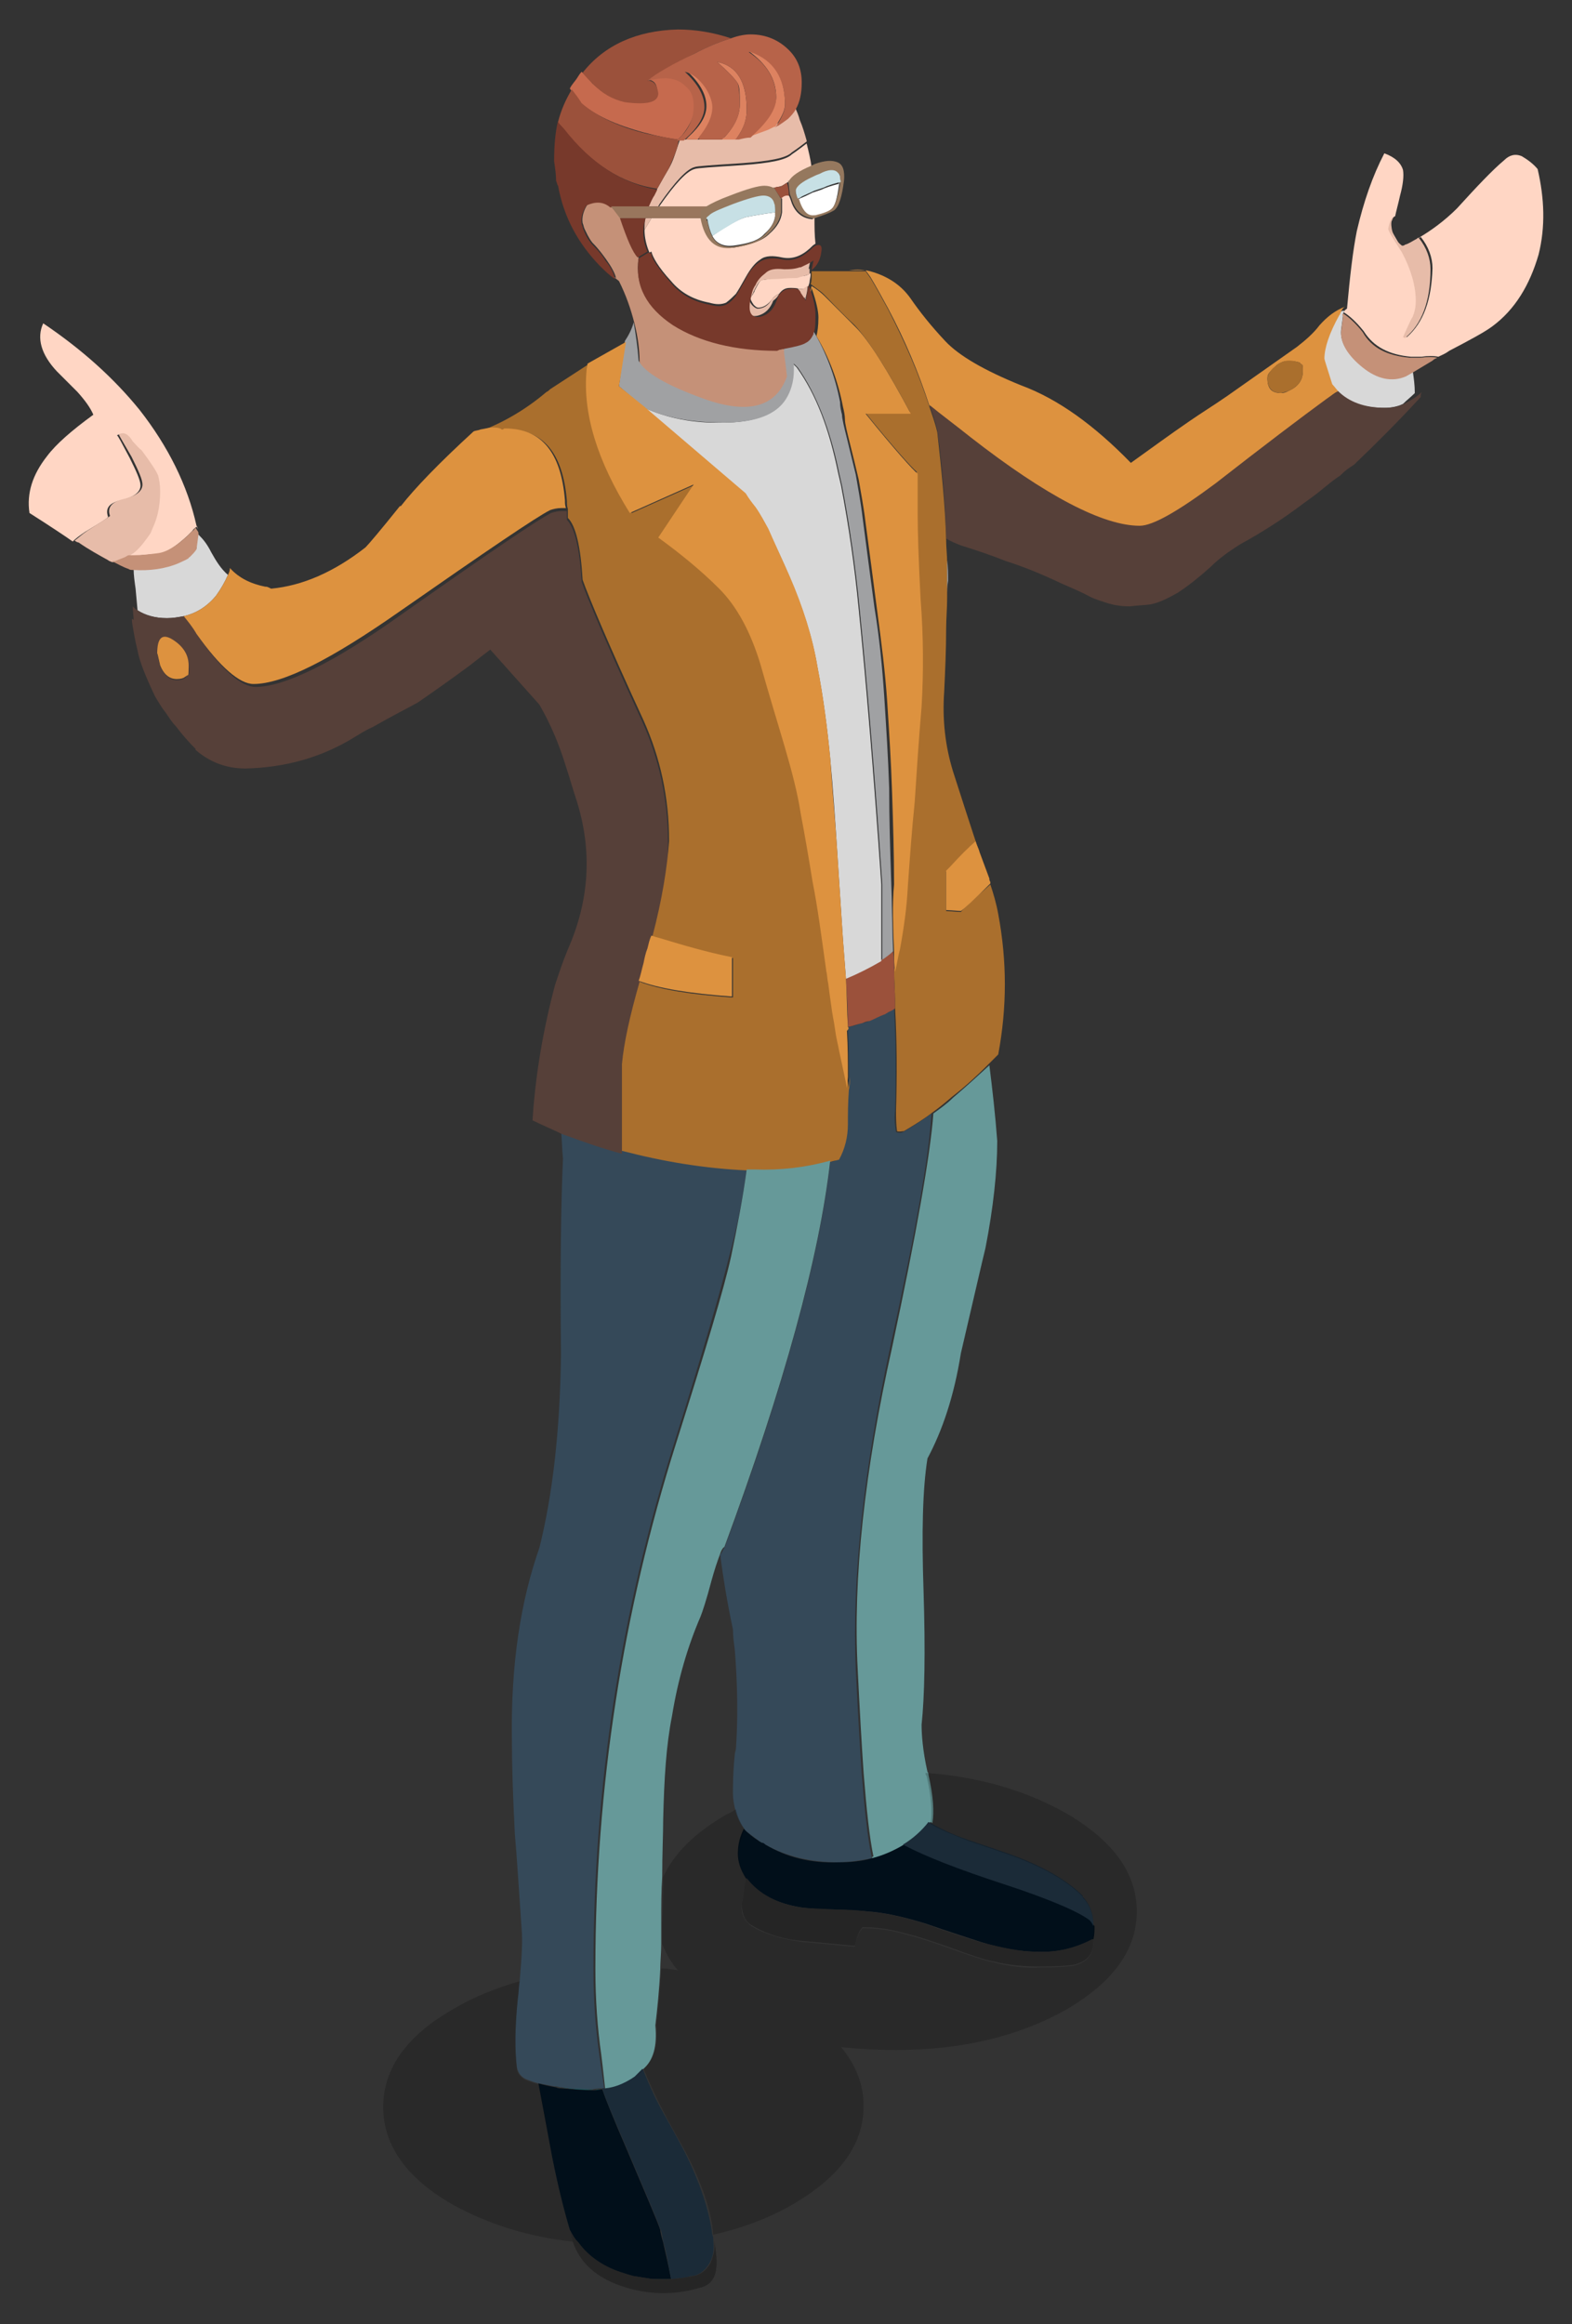 <?xml version="1.0" encoding="utf-8"?>
<!-- Generator: Adobe Illustrator 25.2.0, SVG Export Plug-In . SVG Version: 6.00 Build 0)  -->
<svg version="1.1" id="Layer_1" xmlns="http://www.w3.org/2000/svg" xmlns:xlink="http://www.w3.org/1999/xlink" x="0px" y="0px"
	 viewBox="0 0 160 236.5" style="enable-background:new 0 0 160 236.5;" xml:space="preserve">
<rect x="0" y="0" width="160" height="236.5" fill="#333333" stroke="none"/>
<style type="text/css">
	.st0{fill-rule:evenodd;clip-rule:evenodd;fill:#006D6D;}
	.st1{fill-rule:evenodd;clip-rule:evenodd;fill:#D8D8D8;}
	.st2{fill-rule:evenodd;clip-rule:evenodd;fill:#FFD6C4;}
	.st3{fill-rule:evenodd;clip-rule:evenodd;fill:#E7BCA9;}
	.st4{fill-rule:evenodd;clip-rule:evenodd;fill:#C59178;}
	.st5{fill-rule:evenodd;clip-rule:evenodd;fill:#354959;}
	.st6{fill-rule:evenodd;clip-rule:evenodd;fill:#669999;}
	.st7{fill-rule:evenodd;clip-rule:evenodd;fill:#DD923F;}
	.st8{fill-rule:evenodd;clip-rule:evenodd;fill:#564039;}
	.st9{fill-rule:evenodd;clip-rule:evenodd;fill:#C66A4E;}
	.st10{fill-rule:evenodd;clip-rule:evenodd;fill:#AA6F2D;}
	.st11{fill-rule:evenodd;clip-rule:evenodd;fill:#9B513B;}
	.st12{fill-rule:evenodd;clip-rule:evenodd;fill:#FFFFFF;}
	.st13{fill-rule:evenodd;clip-rule:evenodd;fill:#A0A1A3;}
	.st14{fill-rule:evenodd;clip-rule:evenodd;fill:#010F1A;}
	.st15{fill-rule:evenodd;clip-rule:evenodd;fill:#1B2B38;}
	.st16{fill-rule:evenodd;clip-rule:evenodd;fill:#252525;}
	.st17{fill-rule:evenodd;clip-rule:evenodd;fill:#77392B;}
	.st18{fill-rule:evenodd;clip-rule:evenodd;fill:#DD8260;}
	.st19{fill-rule:evenodd;clip-rule:evenodd;fill:#B76349;}
	.st20{fill-rule:evenodd;clip-rule:evenodd;fill:#99765D;}
	.st21{fill-rule:evenodd;clip-rule:evenodd;fill:#95785E;}
	.st22{fill-rule:evenodd;clip-rule:evenodd;fill:#C7E0E5;}
	.st23{opacity:0.2;fill-rule:evenodd;clip-rule:evenodd;}
</style>
<g>
	<path class="st0" d="M60.5,212.7c0.3,0,0.6-0.1,0.9-0.1c0.1,0,0.2,0,0.3,0C61.3,212.6,60.9,212.6,60.5,212.7z M57.2,212.4
		c1.3,0.2,2.3,0.3,3.3,0.2c-0.9,0-1.9-0.1-3.1-0.2C57.3,212.4,57.3,212.4,57.2,212.4z"/>
	<path class="st1" d="M14,62.1c0.8,0.5,1.8,0.8,3,0.8c0.6,0,1.1-0.1,1.7-0.2c1.3-0.3,2.4-1,3.3-2.1c0.5-0.7,0.9-1.4,1.2-2.1
		c-0.7-0.6-1.2-1.4-1.7-2.3c-0.4-0.8-0.8-1.3-1.2-1.7c-0.1-0.1-0.1-0.1-0.2-0.2L20,55.8c-0.2,0.3-0.4,0.5-0.7,0.8c0,0,0,0,0,0
		c-0.1,0-0.1,0.1-0.1,0.1c-0.3,0.2-0.6,0.4-1,0.5c-1.4,0.6-2.9,0.8-4.6,0.7c0,0.6,0.1,1.3,0.2,2L14,62.1z M136.8,31.8
		c0-0.1,0-0.2,0-0.2c-0.1,0-0.3,0.1-0.4,0.1c-0.1,0.1-0.1,0.2-0.2,0.4c-1,1.8-1.5,3.2-1.5,4.4c0,0.1,0.3,0.9,0.8,2.6
		c0.2,0.3,0.4,0.5,0.6,0.7c1.1,1.2,2.7,1.7,4.8,1.7c0.6,0,1.3-0.1,1.9-0.4c0.4-0.4,0.8-0.7,1.2-1.1c0-0.8-0.1-1.5-0.2-2.2l-0.7,0.4
		c-1.5,0.6-2.9,0.3-4.4-0.9c-1.6-1.3-2.3-2.5-2.2-3.7l0.2-1.5C136.7,31.9,136.7,31.8,136.8,31.8z"/>
	<path class="st2" d="M13,56.6c0.2,0,0.3,0,0.5,0c0.9-0.1,1.7-0.2,2.4-0.2c1-0.1,2-0.8,3.2-1.9c0.2-0.2,0.3-0.3,0.5-0.5
		c0.1-0.2,0.3-0.3,0.4-0.4c0.1,0.1,0.1,0.2,0.2,0.3c-0.1-0.1-0.1-0.3-0.2-0.4c-0.9-4.1-2.9-8.1-5.8-11.8c-2.6-3.2-5.8-6.1-9.8-8.8
		c-0.7,1.5-0.2,3.2,1.4,4.9C6.3,38.3,7,39,7.9,39.9c0.8,0.9,1.3,1.6,1.6,2.3c-2.2,1.6-3.8,3-4.7,4.2c-1.5,1.9-2.1,3.8-1.8,5.8
		c2.2,1.4,3.7,2.4,4.4,2.9c0.3-0.3,0.7-0.6,1.3-1c1.5-0.9,2.3-1.4,2.3-1.5c-0.3-0.9,0.1-1.4,1.3-1.7c1.3-0.3,2-0.8,2-1.5
		c0-0.5-0.4-1.4-1.1-2.8c-0.8-1.5-1.2-2.3-1.3-2.3c0.5-0.3,1,0,1.4,0.7c0.3,0.4,0.6,0.7,0.9,0.9c0.9,1.2,1.5,2.1,1.7,2.6
		c0.2,0.4,0.2,0.9,0.2,1.6c0,1.3-0.2,2.5-0.7,3.6c-0.1,0.2-0.2,0.5-0.3,0.7c-0.4,0.7-1,1.4-1.6,1.9C13.4,56.3,13.2,56.5,13,56.6z
		 M136.8,31.8c0.5,0.3,1.2,0.9,2,1.9c1,1.6,2.6,2.4,4.8,2.6c0.3,0,0.7,0,1.1,0c0.6-0.1,1.2-0.1,1.7,0c0.4-0.2,0.7-0.3,1.1-0.6
		c2.1-1.1,3.6-1.9,4.4-2.5c2.3-1.7,3.8-4.2,4.7-7.3c0.7-2.8,0.6-5.7-0.1-8.7c-0.5-0.6-1.1-1-1.6-1.3c-0.7-0.3-1.3-0.1-1.8,0.4
		c-1.2,1-2.8,2.7-4.8,4.9c-1.3,1.3-2.7,2.3-3.9,3c0.1,0,0.1,0,0.2-0.1c0.8,1,1.2,2.1,1.2,3.2c-0.1,3.2-0.9,5.5-2.6,7l-0.2-0.1
		c0.5-1.1,0.8-1.8,1-2.1c0.2-0.5,0.3-1,0.3-1.6c0-1.6-0.5-3.2-1.4-4.9c-0.9-1.4-1.3-2.2-1.4-2.4c0.1-0.7,0.2-1.1,0.5-1.2
		c0.1-0.5,0.3-1.2,0.5-2.1c0.3-1.1,0.4-2,0.3-2.6c-0.2-0.7-0.8-1.3-1.9-1.7c-1.2,2.3-2.1,4.9-2.8,7.9c-0.4,2-0.7,4.6-1,7.9
		C136.8,31.6,136.8,31.7,136.8,31.8z M78.8,19.1c0.3-0.1,0.6-0.1,0.8-0.2c0.2-0.1,0.4-0.3,0.7-0.4h0.1c0.3-0.5,1.1-1,2.2-1.5
		c-0.1-0.8-0.3-1.6-0.5-2.4c-0.4,0.3-0.9,0.7-1.5,1.1c-0.6,0.6-2.3,0.9-5,1.1c-3.1,0.2-4.7,0.3-4.9,0.4c-0.8,0.2-2,1.5-3.6,3.8
		c0,0.1-0.1,0.1-0.1,0.2h4.9c0.5-0.3,1.3-0.7,2.4-1.1c1.7-0.7,2.9-1,3.5-1c0.3,0,0.6,0.1,0.9,0.2C78.7,19.1,78.7,19.1,78.8,19.1z
		 M82.9,22.2c-0.1,0-0.1,0-0.2,0.1h-0.1c-0.9-0.1-1.6-0.6-2-1.6c-0.1-0.3-0.2-0.6-0.3-0.8c-0.1-0.1-0.2-0.1-0.2-0.1
		c-0.2,0-0.4,0.1-0.6,0.3v0c0,0,0,0.1,0.1,0.1c0,0.3,0,0.8,0,1.4c-0.1,0.8-0.5,1.5-1.3,2.2c-0.7,0.7-1.9,1.1-3.6,1.4
		c-1.8,0.2-2.9-0.8-3.3-3h-5.1c-0.2,0.4-0.5,0.8-0.7,1.2c0,0.8,0.2,1.6,0.5,2.3l0.2-0.1c0.1,0.5,0.7,1.6,2,3c1,1.2,2.3,1.9,3.9,2.2
		c0.7,0.2,1.2,0.2,1.7,0c0.4-0.3,0.7-0.6,1-0.9c0.2-0.3,0.5-0.8,1-1.7c0.5-0.9,1-1.5,1.5-1.8c0.5-0.4,1.3-0.4,2.2-0.2
		c1,0.2,1.9-0.1,2.8-0.9c0.2-0.2,0.4-0.4,0.6-0.5C82.9,23.9,82.9,23.1,82.9,22.2z M79.3,29.9c0.3-0.4,0.6-0.6,1.1-0.6
		c0.4,0,0.7,0,0.9,0.1c0.2,0,0.3,0,0.5,0c0.2-0.1,0.3-0.2,0.5-0.3c0-0.1,0.1-0.3,0.1-0.4c0-0.2,0.1-0.5,0.1-0.7c0-0.1,0-0.1,0-0.2
		c-0.3,0.2-0.6,0.3-1,0.3c-0.2,0-0.5,0.1-0.7,0.1c-0.8,0-1.4,0.1-1.9,0.1c-0.8,0.1-1.3,0.2-1.4,0.2c-0.2,0.1-0.4,0.5-0.7,1.1
		c0,0.1-0.1,0.2-0.2,0.4c-0.1,0.1-0.2,0.2-0.2,0.4c0,0.1,0.1,0.3,0.3,0.6c0.2,0.2,0.3,0.3,0.5,0.3c0.5,0,1-0.3,1.5-1
		C78.8,30.2,79,30,79.3,29.9z M82,30.5c0-0.1,0-0.1,0-0.2c0,0-0.1,0-0.1,0L82,30.5z"/>
	<path class="st3" d="M73.5,14.2c-0.4,0-0.9,0-1.4,0c-0.3,0-0.6,0-1,0c-0.1,0-0.3,0-0.4,0h-0.1c0,0-0.3,0-0.7,0c-0.2,0-0.4,0-0.7,0
		c-0.1,0.3-0.2,0.6-0.3,0.9c-0.2,0.6-0.4,1.3-0.8,2c-0.3,0.5-0.7,1.2-1.2,2.1c-0.1,0.2-0.2,0.4-0.3,0.6c-0.2,0.4-0.4,0.8-0.6,1.2h1
		c0-0.1,0.1-0.1,0.1-0.2c1.6-2.3,2.8-3.6,3.6-3.8c0.2-0.1,1.8-0.2,4.9-0.4c2.7-0.2,4.4-0.5,5-1.1c0.6-0.4,1.1-0.8,1.5-1.1
		c0-0.1,0-0.1,0-0.1c-0.2-0.7-0.4-1.4-0.7-2.1c-0.1-0.4-0.3-0.9-0.5-1.3c-0.2,0.4-0.5,0.7-0.8,1c-0.4,0.3-0.7,0.5-1,0.7
		c-0.1,0.1-0.2,0.1-0.3,0.2h-0.1c-0.2,0.1-0.4,0.2-0.6,0.3l-1.9,0.7c-0.4,0.1-0.8,0.2-1.2,0.2c-0.1,0-0.2,0-0.4,0v0
		c-0.3,0-0.6,0-1,0H73.5z M11.4,57.2c0.1,0,0.2,0,0.3,0l1-0.4c0.1-0.1,0.3-0.1,0.4-0.2c0.2-0.1,0.4-0.3,0.6-0.4
		c0.6-0.5,1.1-1.2,1.6-1.9c0.1-0.2,0.2-0.5,0.3-0.7c0.5-1.1,0.7-2.3,0.7-3.6c0-0.7-0.1-1.2-0.2-1.6c-0.2-0.5-0.8-1.4-1.7-2.6
		c-0.3-0.2-0.6-0.6-0.9-0.9c-0.4-0.7-0.9-1-1.4-0.7c0,0.1,0.5,0.9,1.3,2.3c0.7,1.4,1.1,2.3,1.1,2.8c0,0.7-0.7,1.2-2,1.5
		c-1.2,0.3-1.6,0.9-1.3,1.7c-0.1,0.1-0.9,0.6-2.3,1.5c-0.6,0.4-1,0.8-1.3,1c0.1,0.1,0.3,0.2,0.4,0.2c1,0.7,2.1,1.3,3,1.8
		C11.1,57.1,11.2,57.1,11.4,57.2z M141.8,22.1c-0.2,0.1-0.4,0.5-0.5,1.2c0,0.2,0.5,1,1.4,2.4c0.9,1.7,1.4,3.4,1.4,4.9
		c0,0.6-0.1,1.1-0.3,1.6c-0.2,0.3-0.5,1-1,2.1l0.2,0.1c1.7-1.4,2.6-3.7,2.6-7c0-1.1-0.4-2.2-1.2-3.2c-0.1,0-0.1,0-0.2,0.1
		c-0.4,0.2-0.8,0.5-1.2,0.6c-0.1,0.1-0.2,0.1-0.3,0.1c-0.8-0.6-1.1-1.4-1.1-2.4l0-0.1C141.7,22.5,141.7,22.3,141.8,22.1z M79.3,29.9
		c-0.3,0.1-0.5,0.3-0.7,0.5c-0.4,0.7-0.9,1-1.5,1c-0.1,0-0.3-0.1-0.5-0.3c-0.2-0.2-0.3-0.4-0.3-0.6c0-0.2,0.1-0.3,0.2-0.4
		c0.1-0.2,0.2-0.3,0.2-0.4c0.3-0.6,0.5-1,0.7-1.1c0.1-0.1,0.5-0.2,1.4-0.2c0.5,0,1.1-0.1,1.9-0.1c0.3,0,0.5,0,0.7-0.1
		c0.4-0.1,0.7-0.2,1-0.3l0,0c0-0.1,0-0.1,0-0.2c0-0.1,0-0.1,0-0.2c0-0.1,0-0.1,0-0.2v0c0,0-0.1,0.1-0.1,0.1l0.2-1
		c-0.5,0.3-0.9,0.5-1.3,0.7c0,0,0,0-0.1,0c-0.6,0.2-1.1,0.3-1.6,0.2c-0.8-0.1-1.4,0.1-1.9,0.4c-0.4,0.3-0.8,0.7-1,1.2
		c-0.3,0.5-0.4,0.9-0.5,1.4c-0.1,0.4-0.1,0.7-0.1,0.9c0.1,0.8,0.5,1.1,1.2,0.9c0.7-0.2,1.2-0.7,1.5-1.5
		C79.1,30.3,79.2,30.1,79.3,29.9z M65.7,22.2c-0.1,0.4-0.1,0.7-0.1,1.2c0.2-0.4,0.5-0.8,0.7-1.2H65.7z M82,30.3
		c0.1-0.4,0.2-0.8,0.2-1.2c-0.2,0.1-0.3,0.2-0.5,0.3c-0.2,0-0.3,0-0.5,0c0.1,0.1,0.2,0.2,0.2,0.3l0.4,0.6C82,30.3,82,30.3,82,30.3z"
		/>
	<path class="st4" d="M64.6,33c0.3,1.2,0.5,2.5,0.5,3.9c0.5,1.2,2.8,2.5,6.7,3.9c4.4,1.6,7.2,0.8,8.4-2.3c-0.1-0.9-0.2-1.7-0.3-2.4
		c0-0.2,0-0.4,0-0.6c-0.3,0-0.5,0.1-0.8,0.1c-4.3,0-7.9-0.9-10.6-2.6c-2.7-1.8-3.9-4-3.5-6.8l0,0v0c-0.5-0.6-1.1-1.9-1.8-4h0
		L62.2,21c-0.7-0.6-1.5-0.7-2.4-0.2c-0.4,0.6-0.6,1.3-0.5,1.9c0.1,0.2,0.1,0.4,0.2,0.6c0.2,0.4,0.4,0.9,0.8,1.4
		c0.7,0.7,1.1,1.3,1.4,1.7c0.5,0.7,0.9,1.4,1,1.9c-0.6-0.4-1.1-0.9-1.6-1.4c0.3,0.4,0.6,0.7,0.9,0.9l1,0.8
		C63.7,30,64.2,31.4,64.6,33z M13.6,58c1.6,0.1,3.2-0.1,4.6-0.7c0.4-0.2,0.7-0.3,1-0.5c0-0.1,0.1-0.1,0.1-0.1c0,0,0,0,0,0
		c0.3-0.3,0.5-0.5,0.7-0.8l0.2-1.5l0-0.2l-0.1-0.2c-0.1-0.1-0.1-0.2-0.2-0.3c-0.1,0.1-0.2,0.3-0.4,0.4c-0.1,0.1-0.3,0.3-0.5,0.5
		C18,55.5,17,56.2,16,56.3c-0.8,0.1-1.6,0.2-2.4,0.2c-0.2,0-0.3,0-0.5,0c-0.1,0-0.2,0.1-0.4,0.2l-1,0.4c-0.1,0-0.2,0-0.3,0
		c0.6,0.3,1.1,0.6,1.7,0.8C13.2,58,13.4,58,13.6,58z M146.3,36.4c-0.5-0.1-1-0.1-1.7,0c-0.4,0-0.7,0-1.1,0c-2.3-0.2-3.9-1-4.8-2.6
		c-0.8-1-1.5-1.6-2-1.9c-0.1,0.1-0.1,0.2,0,0.3l-0.2,1.5c-0.1,1.2,0.7,2.5,2.2,3.7c1.5,1.2,3,1.5,4.4,0.9l0.7-0.4l2-1.2
		C146,36.5,146.1,36.5,146.3,36.4C146.3,36.4,146.3,36.4,146.3,36.4z"/>
	<path class="st5" d="M52.9,201.5c-0.1,0.6-0.1,1.2-0.2,1.9c-0.3,2.9-0.3,5.2-0.1,6.9c0.1,0.5,0.3,0.9,0.8,1.2
		c0.2,0.1,0.7,0.3,1.4,0.5c0.6,0.1,1.1,0.2,1.6,0.3c0.1,0,0.1,0,0.2,0c0.2,0,0.3,0.1,0.5,0.1c0.1,0,0.1,0,0.1,0
		c1.2,0.2,2.2,0.2,3.1,0.2h0c0.4-0.1,0.8-0.1,1.2-0.1c-0.1-0.7-0.3-1.9-0.5-3.4c-0.4-2.8-0.6-5.7-0.6-8.7c0-0.1,0-0.2,0-0.2
		c0-18.5,2.8-36.2,8.2-53.3c3-9.5,4.8-15.8,5.6-19C75,125,75.6,122,76,119c-4.4-0.2-8.6-0.8-12.8-2c-1.9-0.5-3.9-1.2-5.8-1.9
		c-0.1,0-0.2-0.1-0.3-0.1c0.1,1,0.1,1.9,0.2,2.9c-0.2,4.4-0.3,11.1-0.2,19.9c-0.1,8-0.9,14.5-2.2,19.7c-1.9,5.4-2.9,11.8-2.8,19.3
		c0,2.7,0.1,5.9,0.3,9.8c0.2,2.2,0.4,5.5,0.7,9.8C53.2,197.5,53.1,199.2,52.9,201.5z M86.3,104.5c0,0.1,0,0.3,0,0.4
		c0.1,1.6,0.1,3.2,0.1,4.7c0,0.4,0,0.9-0.1,1.3c-0.1,1.3-0.1,2.4-0.1,3.5c0,1.3-0.3,2.5-0.9,3.6c-0.3,0.1-0.5,0.2-0.8,0.2
		c-1.1,9.8-4.7,22.9-10.8,39.4v0c0-0.1,0-0.1,0-0.1c-0.1,0.2-0.2,0.5-0.4,0.7c0.3,2.3,0.7,4.8,1.3,7.6c0,0.7,0.1,1.4,0.2,2.2
		c0.3,3.9,0.3,7.2,0.1,10l-0.1,0.4c-0.2,1.9-0.2,3.3-0.2,4.1c0,0.5,0.1,1.1,0.2,1.5c0.2,0.9,0.6,1.7,1.1,2.3c0,0,0.1,0.1,0.1,0.1
		c0.4,0.3,0.8,0.6,1.2,0.9c0.1,0.1,0.2,0.2,0.3,0.2c0.1,0.1,0.2,0.1,0.4,0.2c2.1,1.2,4.6,1.8,7.4,1.8c1.2,0,2.3-0.2,3.4-0.4
		c0,0,0-0.1,0-0.2c-0.4-1.9-0.7-4.7-1-8.5c-0.2-2.9-0.4-6.4-0.6-10.5c-0.4-9.4,0.8-20.3,3.5-32.8c2.6-11.8,4-19.7,4.2-23.8
		c-0.9,0.7-1.9,1.3-2.9,1.9c-0.2,0.1-0.4,0.1-0.7,0c-0.1-0.7-0.2-1.4-0.1-2.1c0.1-3.5,0.1-7-0.1-10.5c-0.2,0.1-0.5,0.2-0.7,0.4
		c-0.1,0-0.2,0.1-0.3,0.2c-0.5,0.2-1,0.4-1.6,0.7c-0.2,0.1-0.5,0.2-0.7,0.2C87.4,104.2,86.9,104.4,86.3,104.5z"/>
	<path class="st6" d="M88.8,189.1c1.2-0.3,2.3-0.8,3.3-1.4c1-0.6,1.8-1.4,2.6-2.3c0.1,0,0.1,0.1,0.2,0.1l0,0
		c0.2-1.1,0.1-2.7-0.4-4.9c0-0.1,0-0.2-0.1-0.3c-0.5-2.2-0.6-3.9-0.6-4.8c0.3-2.8,0.4-7.3,0.2-13.6c-0.2-5.9-0.1-10.4,0.4-13.5
		c1.5-2.8,2.7-6.3,3.4-10.7c1.4-6,2.2-9.5,2.5-10.7c0.8-4.1,1.2-7.8,1.2-10.9c-0.2-2.7-0.5-5.3-0.8-7.7c-1.2,1.1-2.4,2.2-3.7,3.3
		c-0.6,0.6-1.3,1.1-2,1.6c-0.3,4.1-1.7,12.1-4.2,23.8c-2.8,12.5-4,23.5-3.5,32.8c0.2,4.1,0.4,7.6,0.6,10.5c0.3,3.8,0.6,6.6,1,8.5
		C88.7,189,88.7,189,88.8,189.1z"/>
	<path class="st7" d="M136.2,39.8c-0.2-0.2-0.4-0.5-0.6-0.7c-0.5-1.6-0.8-2.5-0.8-2.6c0-1.1,0.5-2.6,1.5-4.4
		c0.1-0.1,0.1-0.2,0.2-0.4c0.1-0.2,0.2-0.4,0.4-0.5c-1,0.4-1.8,1-2.6,1.9c-0.6,0.8-1.4,1.5-2.3,2.2c-2.4,1.7-4.7,3.3-7.1,5
		c-1.3,0.9-2.6,1.7-3.9,2.6c-1.9,1.3-3.8,2.7-5.9,4.2c-3.7-3.8-7.4-6.5-11.2-7.9c-3.7-1.5-6.3-3-7.7-4.5c-1.5-1.6-2.6-3-3.5-4.3
		c-0.9-1.3-2.2-2.2-3.8-2.7c-0.9-0.3-1.7-0.3-2.5-0.2h1.7l0.5,0.7c0.6,1,1.2,2.1,1.8,3.2c1.7,3.2,3.1,6.5,4.2,9.9
		c1.3,1,2.7,2,4.2,3.3c7.8,6,13.5,9,17.2,9c1.2,0,3.8-1.4,7.7-4.3c5-3.8,8.8-6.7,11.3-8.6C135.4,40.3,135.8,40,136.2,39.8z
		 M132.5,37.1c0.1,0,0.1,0.2,0.1,0.7c0,0.8-0.4,1.4-1.1,1.8c-0.4,0.2-0.7,0.4-1.1,0.4c-1,0-1.4-0.5-1.4-1.5c0-0.3,0.1-0.5,0.3-0.7
		c0.2-0.2,0.4-0.4,0.6-0.6c0.2-0.2,0.5-0.3,0.7-0.4c0.5-0.1,1.1-0.1,1.7,0.1C132.3,37,132.4,37,132.5,37.1z"/>
	<path class="st8" d="M18.7,62.7c-0.5,0.1-1.1,0.2-1.7,0.2c-1.3,0-2.3-0.3-3-0.8c-0.2-0.1-0.4-0.3-0.5-0.4l0.1,1.3
		c0,0.1,0,0.1-0.1,0c-0.1-0.1-0.1,0.1,0,0.7c0.1,0.5,0.2,1.3,0.5,2.5c0.2,1.1,0.8,2.6,1.8,4.7c0.3,0.5,0.6,1,0.9,1.4
		c0.4,0.5,0.7,1.1,1.2,1.6c0.6,0.8,1.3,1.6,2,2.3l0,0.1c1.5,1.3,3.2,1.9,5.1,1.9c4-0.1,7.7-1.1,11.1-3.2h0c0.5-0.3,1.1-0.7,1.8-1
		c2.1-1.2,3.7-2,4.6-2.5h0c1.6-1.1,3.3-2.3,5.2-3.7c0.5-0.4,1.3-1,2.2-1.7l5,5.6c1.1,1.9,2,4,2.7,6.3c0.4,1.2,0.7,2.3,1.1,3.5
		c1.6,5.1,1.3,10.1-0.9,15.1c-0.5,1.2-0.9,2.4-1.3,3.6c-1.2,4.5-2,9.1-2.3,13.8c1,0.5,2,0.9,3,1.4c0.1,0,0.2,0.1,0.3,0.1
		c1.9,0.7,3.9,1.4,5.8,1.9v-8.8c0.2-2.1,0.8-4.9,1.8-8.4c0.2-0.6,0.3-1.2,0.5-1.8c0.1-0.5,0.3-1,0.4-1.5c0.1-0.4,0.2-0.8,0.4-1.3
		c1-3.8,1.6-7,1.6-9.8c0-4.4-0.9-8.5-2.6-12.3c-3.6-7.8-5.6-12.6-6.2-14.3c-0.2-3.4-0.7-5.5-1.5-6.3c0-0.3,0-0.6,0-0.9
		c-0.2,0-0.4,0-0.5,0c-0.4,0-0.8,0.1-1.1,0.2l0,0c-1.4,0.7-6.4,4.1-15.2,10.3c-7,5-12,7.4-14.9,7.4c-1.4,0-3.4-1.7-5.8-5.1
		C19.6,63.8,19.1,63.2,18.7,62.7z M142.9,41.1c-0.6,0.3-1.3,0.4-1.9,0.4c-2.1,0-3.7-0.6-4.8-1.7c-0.4,0.3-0.8,0.5-1.2,0.8
		c-2.6,1.9-6.3,4.7-11.3,8.6c-3.9,2.9-6.4,4.3-7.7,4.3c-3.7,0-9.5-3-17.2-9c-1.5-1.2-3-2.3-4.2-3.3c0.3,0.9,0.6,1.7,0.8,2.6
		c0.5,3.6,0.8,7.3,0.9,11c0.5,0.3,1,0.5,1.5,0.7c1.6,0.5,3.1,1,4.6,1.6c1.9,0.6,3.8,1.4,5.7,2.3c0.9,0.4,1.9,0.8,2.8,1.3
		c0.6,0.3,1.3,0.5,1.9,0.7c0.7,0.2,1.4,0.3,2.2,0.3c0.7-0.1,1.4-0.1,2.1-0.2c1-0.2,1.9-0.7,2.8-1.2c1.2-0.8,2.3-1.7,3.3-2.6
		c0.9-0.9,1.9-1.6,3-2.3c2.2-1.2,4.4-2.6,6.5-4.2c0.7-0.5,1.4-1,2.1-1.6c0.5-0.4,1.1-0.9,1.6-1.2c0,0,0.1-0.1,0.1-0.1
		c0.4-0.4,0.8-0.7,1.3-1c2.3-2.2,4.6-4.5,6.8-6.9c0-0.2,0-0.3,0.1-0.5C144.2,40.4,143.5,40.8,142.9,41.1z M19.1,68.7L18.8,69
		c-0.2,0.1-0.4,0.2-0.8,0.2c-0.7,0-1.3-0.5-1.7-1.4c-0.2-0.9-0.3-1.3-0.3-1.2c0-1.6,0.5-2.1,1.6-1.4c1.1,0.7,1.6,1.6,1.6,2.6
		C19.3,68.5,19.2,68.8,19.1,68.7z"/>
	<path class="st9" d="M69,14.2L69,14.2c0.1,0,0.1,0,0.1-0.1c0.1-0.1,0.1-0.1,0.2-0.2c0,0,0,0,0.1-0.1c0.8-1,1.3-2,1.3-3
		c0-0.1,0-0.1,0-0.2c0-0.9-0.3-1.5-0.8-1.9c-0.5-0.4-1-0.7-1.6-0.8c-0.5-0.1-1.3,0-2.3,0.2H66c0.6,0.1,0.9,0.5,0.9,1.3
		c0,0.9-1.1,1.2-3.4,0.9c-1.3-0.4-2.3-1-3.2-1.8c-0.4-0.5-0.8-0.9-1.1-1.2c-0.2,0.2-0.3,0.4-0.5,0.7c-0.2,0.3-0.5,0.6-0.7,1
		c0.3,0.5,0.7,0.9,1,1.4c1.5,1.3,3.6,2.3,6.6,3.1C67.1,13.9,68.2,14.1,69,14.2z"/>
	<path class="st10" d="M66.4,95.3c0.3,0.1,0.6,0.2,1,0.3c2.3,0.7,4.7,1.4,7.2,1.9v4c-4.3-0.3-7.4-0.8-9.5-1.6
		c-1,3.5-1.6,6.2-1.8,8.4v8.8c4.2,1.1,8.4,1.8,12.8,2c0.3,0,0.5,0,0.8,0c2.7,0.1,5.2-0.2,7.7-0.9c0.3-0.1,0.5-0.1,0.8-0.2
		c0.6-1.1,0.9-2.3,0.9-3.6c0-1,0-2.2,0.1-3.5c0.1-0.4,0.1-0.8,0.1-1.3l-0.1,1.1c-0.1-0.7-0.4-1.9-0.8-3.8c-0.1-0.6-0.3-1.3-0.4-2.1
		c-0.1-0.7-0.3-1.6-0.4-2.5c-0.1-0.7-0.2-1.4-0.3-2.2c-0.1-0.4-0.1-0.9-0.2-1.3c-0.5-3.5-0.9-6.5-1.4-9.1c-0.5-2.6-0.9-4.9-1.2-6.9
		c-0.4-2.1-0.9-4.3-1.6-6.7c-0.7-2.4-1.6-5.2-2.5-8.5c-1-3.3-2.4-5.8-4.2-7.7c-1.9-1.9-4-3.6-6.2-5.2l3.6-5.4l-6.5,2.9
		c-3.3-5.3-4.8-10.1-4.4-14.5c0-0.2,0.1-0.5,0.1-0.7L56,39.6c-0.1,0.1-0.2,0.2-0.4,0.3c-2,1.7-4.2,3-6.5,3.9
		c0.5-0.1,0.9-0.2,1.2-0.2c0.3,0,0.7,0,1,0.2h0.1c0.1-0.1,0.2-0.1,0.2-0.1c3.7,0,5.7,2.4,6.1,7.3c0,0.3,0,0.5,0.1,0.8
		c0,0.3,0,0.6,0,0.9c0.8,0.8,1.3,2.9,1.5,6.3c0.6,1.7,2.6,6.5,6.2,14.3c1.7,3.8,2.6,7.8,2.6,12.3C67.9,88.3,67.4,91.5,66.4,95.3z"/>
	<path class="st10" d="M94.9,113.2c0.7-0.5,1.3-1,2-1.6c1.3-1,2.5-2.1,3.7-3.3c0.3-0.3,0.7-0.7,1-1c0.9-4.8,0.9-9.5,0-14.3
		c-0.2-1.1-0.5-2.1-0.8-3c-1.8,1.6-2.8,2.5-3,2.8l-1.5-0.1v-4c0.1-0.1,0.2-0.3,0.4-0.4c1.1-1.1,1.9-2,2.6-2.6
		c0.1,0.4,0.3,0.7,0.4,1.1c-0.9-2.7-1.8-5.5-2.7-8.3c-0.8-2.6-1.1-5.3-0.9-8.1c0.1-2.1,0.2-4.3,0.2-6.4c0-1,0.1-2.1,0.1-3.1
		c0-1.2,0-2.5,0-3.7c0-0.7-0.1-1.5-0.1-2.2c-0.1-3.7-0.5-7.4-0.9-11c-0.2-0.9-0.5-1.7-0.8-2.6c-1.1-3.4-2.5-6.6-4.2-9.9
		c-0.6-1.1-1.2-2.2-1.8-3.2l-0.5-0.7h-1.7h-2.2c-0.5,0-1.1,0-1.6,0c0,0.1,0,0.1,0,0.2c0,0.1,0,0.1,0,0.2l0,0c0,0.1,0,0.1,0,0.2
		c0,0.2,0,0.5-0.1,0.7c0.5,0.4,1,0.7,1.3,1c0.7,0.7,1.7,1.8,3.2,3.2c1.3,1.4,3.2,4.3,5.6,8.8h-4.6c3,3.7,4.8,5.7,5.3,6.1l0,0
		c0,0.6,0,1.9,0,4c0,2,0.1,5,0.3,8.8c0.2,3.9,0.3,7.5,0.1,10.9c-0.2,3.4-0.4,6.7-0.7,9.7c-0.3,3-0.5,5.8-0.7,8.6
		c-0.1,2.1-0.4,4.2-0.8,6.4c-0.2,0.8-0.3,1.6-0.5,2.3c0,1.2,0.1,2.2,0.1,3.2c0,0.2,0,0.4,0,0.6c0.2,3.5,0.2,7,0.1,10.5
		c0,0.7,0,1.4,0.1,2.1c0.2,0.1,0.5,0,0.7,0C93,114.5,94,113.9,94.9,113.2z"/>
	<path class="st10" d="M132.5,37.1c-0.1-0.1-0.2-0.1-0.2-0.2c-0.6-0.2-1.2-0.3-1.7-0.1c-0.3,0.1-0.5,0.2-0.7,0.4
		c-0.3,0.2-0.5,0.4-0.6,0.6c-0.2,0.2-0.3,0.5-0.3,0.7c0,1,0.5,1.5,1.4,1.5c0.4-0.1,0.8-0.2,1.1-0.4c0.7-0.4,1.1-1,1.1-1.8
		C132.6,37.3,132.6,37.1,132.5,37.1z"/>
	<path class="st11" d="M66.9,19.2c0.5-0.9,0.9-1.6,1.2-2.1c0.3-0.7,0.6-1.4,0.8-2c0.1-0.3,0.1-0.6,0.2-0.9c-0.8-0.1-1.9-0.3-3.3-0.6
		c-2.9-0.7-5.1-1.8-6.6-3.1c-0.3-0.5-0.7-1-1-1.4c-0.6,1-1.1,2.1-1.4,3.3v0.1c0.2,0.2,0.4,0.4,0.6,0.7
		C60.1,16.6,63.3,18.7,66.9,19.2L66.9,19.2z M59.3,7.4c0.3,0.4,0.7,0.8,1.1,1.2c0.9,0.9,1.9,1.5,3.2,1.8c2.3,0.3,3.4,0,3.4-0.9
		c-0.1-0.8-0.4-1.2-0.9-1.3h-0.2c1-0.7,2.6-1.6,4.7-2.7c1.5-0.8,2.8-1.3,3.8-1.6C72.6,3.3,70.8,3,69,3C64.8,3.1,61.5,4.6,59.3,7.4z
		 M78.8,19.1c0.2,0.4,0.5,0.8,0.7,1.1v0c0.2-0.2,0.4-0.3,0.6-0.3c0.1,0,0.2,0,0.2,0.1h0c0-0.7-0.1-1.1-0.2-1.4
		c-0.2,0.1-0.4,0.3-0.7,0.4C79.4,19,79.1,19,78.8,19.1z M86.1,99.5c0.1,1.7,0.2,3.3,0.2,5c0.5-0.1,1-0.3,1.5-0.4
		c0.2-0.1,0.5-0.2,0.7-0.2c0.5-0.2,1-0.5,1.6-0.7c0.1-0.1,0.2-0.1,0.3-0.2c0.2-0.1,0.5-0.2,0.7-0.4c0-0.2,0-0.4,0-0.6
		c0-1-0.1-2-0.1-3.2c0-0.7,0-1.3-0.1-2c-0.3,0.3-0.7,0.5-1,0.8c-0.1,0-0.2,0-0.2,0.1C88.5,98.4,87.3,99,86.1,99.5z"/>
	<path class="st6" d="M61.6,212.6c1-0.2,1.9-0.5,2.7-1l0.3-0.2c0.3-0.2,0.6-0.5,0.8-0.8c1.1-0.9,1.5-2.4,1.3-4.5
		c0.2-1.7,0.4-3.6,0.5-5.7c0-0.8,0.1-1.7,0.1-2.6c0-0.7,0-1.4,0-2.1c0-1.7,0-3.3,0.1-4.7c0-2.4,0.1-4.4,0.1-5.9
		c0.1-4.1,0.3-7.5,0.9-10.5c0.6-3.7,1.6-7.1,2.9-10.1c0.2-0.5,0.6-1.7,1.1-3.6c0.3-1.1,0.6-2,0.9-2.8c0.1-0.3,0.2-0.5,0.4-0.7
		c0,0,0,0.1,0,0.1v0c6.1-16.5,9.7-29.6,10.8-39.4c-2.5,0.7-5.1,1-7.7,0.9c-0.3,0-0.5,0-0.8,0c-0.4,3-1,6-1.6,8.9
		c-0.7,3.2-2.6,9.5-5.6,19c-5.4,17.1-8.2,34.9-8.2,53.3c0,0.1,0,0.2,0,0.2c0,3,0.2,5.9,0.6,8.7C61.4,210.7,61.5,211.8,61.6,212.6z"
		/>
	<path class="st12" d="M81.2,20.3c0.4,1.3,0.9,1.9,1.6,1.7c0,0,0.1,0,0.1,0c0.8-0.2,1.4-0.4,1.7-0.7c0.4-0.3,0.6-1.1,0.8-2.5
		c0.1-0.3,0.1-0.5,0-0.7c0,0.1,0,0.3,0,0.6c-0.8,0.2-1.4,0.4-1.8,0.6c-0.3,0.1-0.6,0.2-0.9,0.3c-0.4,0.2-0.8,0.4-1.3,0.6
		C81.5,20.2,81.3,20.2,81.2,20.3z"/>
	<path class="st12" d="M78.9,21.6c-1.5,0.2-2.5,0.4-3,0.5c-0.7,0.2-1.8,0.8-3.4,1.9c0.4,0.8,1.2,1.1,2.1,1c1.5-0.2,2.6-0.5,3.2-1.2
		c0.7-0.6,1-1.2,1.1-1.8C78.9,21.9,78.9,21.8,78.9,21.6z"/>
	<path class="st1" d="M65.6,41.5l10.3,8.8c0.3,0.5,0.6,0.9,1,1.4c0.5,0.7,0.9,1.4,1.3,2.2c0.7,1.6,1.5,3.2,2.2,4.9
		c1.3,3,2.3,6.1,2.8,9.1c0.6,3.1,1,6.2,1.3,9.3c0.3,3.1,0.5,6.2,0.7,9.3c0.2,3.1,0.4,6.1,0.6,9.2c0.1,1.3,0.2,2.6,0.3,3.9
		c1.2-0.5,2.4-1.1,3.6-1.8V90c-0.8-11.7-1.6-21.1-2.3-28c-0.4-4.2-1-8.4-1.8-12.6c-0.1-0.4-0.2-0.9-0.3-1.3
		c-0.9-4.4-2.2-7.9-4.2-10.7c-0.1-0.1-0.2-0.2-0.3-0.3c0,0,0,0-0.1-0.1c0,0.1,0,0.1,0,0.2c0,0.1,0,0.3,0,0.5c0,1.2-0.3,2.1-0.8,2.9
		c-1,1.6-3.2,2.4-6.3,2.4C70.5,43.1,67.8,42.5,65.6,41.5z"/>
	<path class="st13" d="M89.7,97.7c0.1-0.1,0.2-0.1,0.2-0.1c0.4-0.3,0.7-0.5,1-0.8c-0.1-2.4-0.1-4.8-0.2-7.3
		c-0.1-3.1-0.2-6.2-0.2-9.3c-0.1-3.1-0.3-6.2-0.5-9.3c-0.2-3-0.5-6.1-1-9.1c-0.4-3-0.8-6-1.2-9.1c-0.2-1.7-0.5-3.2-0.7-4.4
		c-0.3-1.2-0.6-2.5-0.9-3.7c-0.3-1.2-0.5-2-0.5-2.4c-0.1-0.4-0.2-0.8-0.2-1.3c-0.5-2.6-1.4-5-2.7-7.2c0,0,0,0.1,0,0.1
		c-0.1,0.3-0.4,0.6-0.8,0.9c-0.4,0.2-1.1,0.4-2.2,0.6c0,0.2,0,0.4,0,0.6c0.1,0.7,0.2,1.5,0.3,2.4c-1.1,3.1-3.9,3.9-8.4,2.3
		c-3.9-1.4-6.1-2.7-6.7-3.9c-0.1-1.4-0.3-2.7-0.5-3.9c-0.2,0.7-0.5,1.3-0.9,1.9L63,39.3l2.6,2.2c2.1,1,4.8,1.5,8.1,1.5
		c3.2,0,5.3-0.8,6.3-2.4c0.5-0.8,0.8-1.8,0.8-2.9c0-0.2,0-0.3,0-0.5c0-0.1,0-0.1,0-0.2c0,0,0,0,0.1,0.1c0.1,0.1,0.2,0.2,0.3,0.3
		c1.9,2.7,3.3,6.3,4.2,10.7c0.1,0.4,0.2,0.9,0.3,1.3c0.8,4.2,1.4,8.4,1.8,12.6c0.7,6.9,1.5,16.2,2.3,28V97.7z M96.4,57
		c0,1.2,0,2.5,0,3.7c0-0.5,0-1.1,0.1-1.6C96.5,58.4,96.5,57.7,96.4,57z"/>
	<path class="st7" d="M86.3,104.5c-0.1-1.7-0.1-3.3-0.2-5c-0.1-1.3-0.2-2.6-0.3-3.9c-0.2-3-0.4-6.1-0.6-9.2
		c-0.2-3.1-0.5-6.2-0.7-9.3c-0.3-3.1-0.7-6.2-1.3-9.3c-0.5-3-1.5-6.1-2.8-9.1c-0.7-1.6-1.5-3.3-2.2-4.9c-0.4-0.7-0.8-1.5-1.3-2.2
		c-0.4-0.5-0.7-0.9-1-1.4l-10.3-8.8L63,39.3l0.7-4.4l0-0.1L59.8,37c0,0.2-0.1,0.5-0.1,0.7c-0.4,4.4,1.1,9.2,4.4,14.5l6.5-2.9
		l-3.6,5.4c2.2,1.6,4.3,3.3,6.2,5.2c1.8,1.8,3.2,4.4,4.2,7.7c0.9,3.2,1.8,6.1,2.5,8.5c0.7,2.4,1.3,4.7,1.6,6.7
		c0.4,2.1,0.8,4.4,1.2,6.9c0.5,2.5,0.9,5.5,1.4,9.1c0.1,0.4,0.1,0.9,0.2,1.3c0.1,0.8,0.2,1.5,0.3,2.2c0.1,0.9,0.3,1.7,0.4,2.5
		c0.1,0.8,0.3,1.5,0.4,2.1c0.4,1.9,0.7,3.2,0.8,3.8l0.1-1.1c0-1.6,0-3.1-0.1-4.7C86.4,104.7,86.4,104.6,86.3,104.5z M99.7,86.7
		c-0.1-0.4-0.3-0.7-0.4-1.1c-0.7,0.6-1.6,1.5-2.6,2.6c-0.1,0.1-0.2,0.2-0.4,0.4v4l1.5,0.1c0.3-0.2,1.3-1.1,3-2.8c0,0,0,0,0-0.1
		c0-0.1-0.1-0.2-0.1-0.3v-0.1L99.7,86.7z M65,99.8c2.1,0.8,5.3,1.3,9.5,1.6v-4c-2.5-0.5-4.9-1.2-7.2-1.9c-0.4-0.1-0.7-0.2-1-0.3
		c-0.2,0.4-0.3,0.9-0.4,1.3c-0.2,0.5-0.3,1-0.4,1.5C65.3,98.7,65.2,99.3,65,99.8z M19.1,68.7c0.1,0.1,0.1-0.3,0.1-1
		c0-1-0.5-1.9-1.6-2.6c-1.1-0.7-1.6-0.2-1.6,1.4c0-0.1,0.1,0.3,0.3,1.2c0.4,1,1,1.4,1.7,1.4c0.4,0,0.7-0.1,0.8-0.2L19.1,68.7z
		 M91,96.9c0,0.7,0,1.3,0.1,2c0.2-0.8,0.3-1.6,0.5-2.3c0.4-2.2,0.7-4.3,0.8-6.4c0.2-2.8,0.4-5.7,0.7-8.6c0.2-3,0.4-6.2,0.7-9.7
		c0.2-3.4,0.2-7.1-0.1-10.9c-0.2-3.9-0.3-6.8-0.3-8.8c0-2.1,0-3.4,0-4l0,0c-0.5-0.4-2.3-2.4-5.3-6.1h4.6c-2.4-4.5-4.3-7.5-5.6-8.8
		c-1.4-1.4-2.5-2.5-3.2-3.2c-0.3-0.3-0.8-0.7-1.3-1c0,0.1-0.1,0.3-0.1,0.4c-0.1,0.4-0.2,0.8-0.2,1.2c0,0.1,0,0.1,0,0.2l0,0l0.3-1.6
		c0.5,1.4,0.7,2.4,0.7,3c0,0.9-0.1,1.5-0.2,1.9c1.3,2.2,2.2,4.6,2.7,7.2c0.1,0.4,0.2,0.9,0.2,1.3c0,0.4,0.2,1.2,0.5,2.4
		c0.3,1.2,0.6,2.4,0.9,3.7c0.2,1.2,0.5,2.7,0.7,4.4c0.4,3,0.8,6,1.2,9.1c0.4,3,0.8,6.1,1,9.1c0.2,3.1,0.4,6.2,0.5,9.3
		c0.1,3.1,0.2,6.2,0.2,9.3C90.8,92,90.9,94.5,91,96.9z"/>
	<path class="st14" d="M92,187.7c-1,0.6-2.1,1.1-3.3,1.4c-1,0.3-2.2,0.4-3.4,0.4c-2.8,0.1-5.2-0.5-7.4-1.8c-0.1-0.1-0.2-0.2-0.4-0.2
		c-0.1-0.1-0.2-0.1-0.3-0.2c-0.5-0.3-1-0.7-1.5-1.2c-0.4,0.8-0.6,1.6-0.6,2.5c0,0.9,0.3,1.7,0.8,2.5c1.2,1.6,3.1,2.6,5.7,3
		c0.7,0.1,1.9,0.2,3.4,0.2c1.5,0.1,2.6,0.1,3.3,0.2c1.6,0.1,3.5,0.5,5.8,1.2c2.6,0.9,4.5,1.5,5.7,1.9c2.2,0.7,4.2,1,5.8,1
		c2.1,0.1,4-0.4,5.7-1.3c0.1-0.5,0.1-0.9,0.1-1.3c-0.2-0.3-0.3-0.5-0.4-0.6c-1-0.8-3.9-2.1-8.8-3.7c-4.6-1.5-7.9-2.9-10-3.9
		C92.1,187.8,92.1,187.7,92,187.7z M60.4,212.7c-0.9,0-2-0.1-3.3-0.2c-0.2,0-0.3,0-0.5-0.1c-0.6-0.1-1.2-0.2-1.8-0.4
		c0.3,1.6,0.8,4.2,1.4,7.5c0.6,3,1.2,5.4,1.8,7.4c0.2,0.4,0.5,0.9,0.8,1.3c1.1,1.5,2.6,2.5,4.6,3.1c0.3,0.1,0.7,0.2,1,0.3l1.9,0.3
		c0.7,0,1.3,0,2,0c-0.3-1.6-0.6-2.8-0.8-3.7c-0.2-0.7-0.3-1.1-0.3-1.3c-0.3-0.9-1.5-3.7-3.5-8.4c-1.3-3-2.1-5-2.4-5.9
		C61.1,212.6,60.8,212.7,60.4,212.7L60.4,212.7z"/>
	<path class="st15" d="M68.3,231.9c0.4,0,0.7-0.1,1.1-0.1c0.3,0,0.6-0.1,0.9-0.2c0.1,0,0.1,0,0.1,0c0.8-0.1,1.4-0.6,1.8-1.3
		c0.4-0.7,0.5-1.4,0.4-2.3c0-0.2,0-0.4-0.1-0.6c-0.3-2.4-1.2-5.2-2.8-8.4c-1-1.9-1.8-3.3-2.3-4.2c-0.9-1.6-1.5-3.1-2-4.3
		c-0.3,0.3-0.5,0.5-0.8,0.8l-0.3,0.2c-0.8,0.5-1.7,0.9-2.7,1c-0.1,0-0.2,0-0.3,0c0.3,1,1.1,2.9,2.4,5.9c2,4.7,3.2,7.5,3.5,8.4
		c0.1,0.1,0.2,0.6,0.3,1.3C67.8,229,68,230.3,68.3,231.9z M94.7,185.5c-0.1,0-0.1-0.1-0.2-0.1c-0.7,0.9-1.6,1.7-2.6,2.3
		c0.1,0,0.1,0.1,0.2,0.1c2.1,1.1,5.4,2.4,10,3.9c4.9,1.6,7.8,2.9,8.8,3.7c0.1,0.1,0.2,0.2,0.4,0.6c0-1.3-0.4-2.3-1.1-3
		c0-0.1,0-0.1,0-0.1l0,0c-1.6-1.6-4.2-3.1-7.6-4.3c-0.9-0.3-2.3-0.8-4.1-1.4C97,186.7,95.8,186.1,94.7,185.5z"/>
	<path class="st16" d="M58,226.9c0.1,0.4,0.2,0.8,0.3,1.2c0.7,2.1,2.3,3.6,4.9,4.5c2.6,0.9,5.3,1,8,0.2c1-0.2,1.6-0.9,1.7-2
		c0.1-0.6,0-1.6-0.2-2.8c0.1,0.9-0.1,1.6-0.4,2.3c-0.4,0.7-1,1.2-1.8,1.3c-1.4,0.3-2.8,0.4-4.1,0.3l-1.9-0.3c-0.4-0.1-0.7-0.2-1-0.3
		c-2-0.6-3.6-1.7-4.6-3.1C58.5,227.8,58.2,227.4,58,226.9z M76,191.1c-0.3,1.3-0.4,2.2-0.5,2.6c0,1,0.3,1.8,1,2.2
		c1.3,0.8,3,1.4,5.1,1.6c2.4,0.2,4.2,0.4,5.4,0.5c0.1-0.4,0.2-0.8,0.3-1c0.1-0.4,0.3-0.7,0.5-0.9c1.4,0,2.9,0.2,4.6,0.7
		c0.9,0.2,2.4,0.7,4.4,1.4c1.9,0.7,3.3,1.2,4.4,1.4c1.6,0.4,3.2,0.5,4.6,0.5c1.9,0,3.2-0.1,3.6-0.2c1.4-0.4,2-1.2,1.8-2.6
		c-1.7,0.9-3.6,1.4-5.7,1.3c-1.6,0-3.5-0.4-5.8-1c-1.3-0.4-3.2-1-5.7-1.9c-2.3-0.7-4.2-1.1-5.8-1.2c-0.7-0.1-1.8-0.2-3.3-0.2
		c-1.5-0.1-2.6-0.1-3.4-0.2C79.1,193.7,77.2,192.7,76,191.1z"/>
	<path class="st7" d="M23.2,58.5c-0.3,0.7-0.7,1.4-1.2,2.1c-0.9,1.1-2,1.8-3.3,2.1c0.4,0.5,0.9,1.1,1.3,1.8c2.4,3.4,4.4,5.1,5.8,5.1
		c3,0,7.9-2.5,14.9-7.4C49.6,56,54.6,52.6,56,51.9l0,0c0.3-0.1,0.7-0.2,1.1-0.2c0.2,0,0.3,0,0.5,0c-0.1-0.3-0.1-0.5-0.1-0.8
		c-0.4-4.9-2.4-7.3-6.1-7.3c-0.1,0-0.1,0-0.2,0.1h-0.1c-0.3-0.2-0.7-0.2-1-0.2c-0.3,0-0.6,0.1-1.2,0.2c-0.2,0.1-0.5,0.1-0.7,0.2
		c-3.5,3.2-6,5.8-7.4,7.6h-0.1c-2,2.5-3.2,3.9-3.5,4.2c-3.2,2.5-6.4,3.9-9.6,4.2c-0.2-0.1-0.4-0.2-0.5-0.2h-0.1
		c-1.5-0.3-2.7-0.9-3.6-1.9C23.4,58.1,23.3,58.3,23.2,58.5z"/>
	<path class="st17" d="M61,27c0.5,0.5,1,1,1.6,1.4c-0.1-0.5-0.4-1.2-1-1.9c-0.2-0.4-0.7-1-1.4-1.7c-0.4-0.5-0.6-0.9-0.8-1.4
		c-0.1-0.2-0.1-0.4-0.2-0.6c-0.1-0.7,0.1-1.3,0.5-1.9c0.9-0.4,1.7-0.4,2.4,0.2H66c0.2-0.4,0.3-0.8,0.6-1.2c0.1-0.2,0.2-0.4,0.3-0.6
		h0c-3.5-0.6-6.7-2.6-9.5-6.2c-0.2-0.2-0.5-0.5-0.6-0.7v-0.1c-0.3,1.2-0.4,2.6-0.4,4.1c0.1,0.7,0.2,1.4,0.2,2
		c0.1,0.2,0.1,0.4,0.2,0.5C57.4,22.2,58.9,24.8,61,27z M65.7,22.2h-2.6c0.7,2.1,1.3,3.5,1.8,4l1-0.6c-0.3-0.7-0.5-1.5-0.4-2.3
		C65.5,23,65.6,22.6,65.7,22.2z"/>
	<path class="st18" d="M73.5,14.2h0.3c0.4,0,0.7,0,1,0v0c0.1-0.1,0.2-0.2,0.3-0.3c0.6-0.9,0.9-1.7,0.9-2.7c0-2.9-1-4.5-3-4.9H73
		c1.1,1,1.8,1.7,2.1,2.2c0.2,0.4,0.2,1.1,0.2,2.1c0,1.1-0.5,2.2-1.5,3.3C73.7,14,73.6,14.1,73.5,14.2z M69.8,14.2c0.5,0,0.7,0,0.7,0
		h0.1c0.1,0,0.3,0,0.4,0c0.1-0.1,0.2-0.2,0.3-0.3c0.9-1.1,1.4-2.2,1.4-3.1c0-0.7-0.3-1.4-0.8-2.1c-0.5-0.8-1.2-1.3-2-1.5
		c1.3,1.2,2,2.4,2,3.6c0,1-0.6,2-1.8,3.1C70,14,69.9,14.1,69.8,14.2z M76.3,13.9l1.9-0.7c0.2-0.1,0.4-0.2,0.6-0.3h0.1
		c0.1-0.1,0.1-0.2,0.2-0.3c0.5-0.8,0.8-1.4,0.8-2c0-2.8-1.2-4.6-3.5-5.4l-0.2,0C78,6.5,79,8,79,9.9c0,0.9-0.7,2.1-2.2,3.6
		C76.6,13.6,76.5,13.8,76.3,13.9z"/>
	<path class="st19" d="M71.1,14.2c0.4,0,0.7,0,1,0c0.5,0,1,0,1.4,0c0.1-0.1,0.2-0.2,0.3-0.3c1-1.1,1.5-2.1,1.5-3.3
		c0-1-0.1-1.7-0.2-2.1c-0.3-0.5-1-1.2-2.1-2.2H73c2,0.4,3,2,3,4.9c0,0.9-0.3,1.8-0.9,2.7c-0.1,0.1-0.2,0.2-0.3,0.3
		c0.1,0,0.3,0,0.4,0c0.4-0.1,0.8-0.2,1.2-0.2c0.1-0.1,0.3-0.3,0.4-0.4c1.5-1.4,2.2-2.6,2.2-3.6C79,8,78,6.5,76.2,5.3l0.2,0
		c2.3,0.8,3.5,2.6,3.5,5.4c0,0.5-0.3,1.2-0.8,2c-0.1,0.1-0.1,0.2-0.2,0.3c0.1-0.1,0.2-0.2,0.3-0.2c0.3-0.2,0.6-0.4,1-0.7
		c0.3-0.3,0.6-0.6,0.8-1c0.4-0.7,0.6-1.6,0.6-2.7c0-1.3-0.4-2.4-1.3-3.3c-1-1-2.3-1.6-3.9-1.6c-0.5,0-1.2,0.1-2,0.4
		c-1,0.3-2.3,0.8-3.8,1.6c-2.1,1-3.7,1.9-4.7,2.7c1-0.2,1.8-0.3,2.3-0.2c0.6,0.1,1.1,0.3,1.6,0.8c0.5,0.4,0.8,1,0.8,1.9
		c0,0.1,0,0.1,0,0.2c0,1-0.4,2.1-1.3,3c0,0,0,0-0.1,0.1c-0.1,0.1-0.1,0.2-0.2,0.2c0,0,0,0-0.1,0.1h0c0.3,0,0.6,0,0.7,0
		c0.1-0.1,0.2-0.2,0.3-0.3c1.2-1.1,1.8-2.2,1.8-3.1c0-1.2-0.7-2.4-2-3.6c0.8,0.2,1.4,0.7,2,1.5c0.5,0.7,0.8,1.5,0.8,2.1
		c0,1-0.5,2-1.4,3.1C71.2,14,71.2,14.1,71.1,14.2z"/>
	<path class="st17" d="M79.8,35.5c1.1-0.2,1.9-0.4,2.2-0.6c0.4-0.2,0.6-0.5,0.8-0.9c0,0,0-0.1,0-0.1C83,33.5,83,32.9,83,32
		c0-0.7-0.2-1.7-0.7-3L82,30.6l0,0l-0.1-0.2l-0.4-0.6c0-0.1-0.1-0.2-0.2-0.3c-0.2-0.1-0.5-0.2-0.9-0.1c-0.4,0-0.8,0.2-1.1,0.6
		c-0.1,0.2-0.2,0.4-0.3,0.7c-0.3,0.8-0.8,1.3-1.5,1.5c-0.7,0.2-1.2-0.1-1.2-0.9c0-0.2,0-0.5,0.1-0.9c0.1-0.5,0.2-1,0.5-1.4
		c0.2-0.5,0.6-0.9,1-1.2c0.4-0.4,1-0.5,1.9-0.4c0.5,0,1,0,1.6-0.2c0,0,0.1,0,0.1,0c0.4-0.2,0.9-0.4,1.3-0.7l-0.2,1
		c0,0,0.1-0.1,0.1-0.1c0.5-0.4,0.8-1,0.9-1.8c0.1-0.6-0.1-0.8-0.6-0.6c-0.2,0.1-0.4,0.3-0.6,0.5c-0.9,0.8-1.8,1.1-2.8,0.9
		c-0.9-0.2-1.7-0.1-2.2,0.2c-0.5,0.3-1.1,0.9-1.5,1.8c-0.5,0.9-0.8,1.4-1,1.7c-0.3,0.4-0.6,0.7-1,0.9c-0.4,0.2-1,0.2-1.7,0
		c-1.6-0.3-2.9-1-3.9-2.2c-1.3-1.5-2-2.5-2-3L66,25.7l0,0l-1,0.6v0l0,0c-0.4,2.8,0.8,5,3.5,6.8c2.7,1.7,6.3,2.6,10.6,2.6
		C79.3,35.6,79.5,35.5,79.8,35.5z"/>
	<path class="st20" d="M63.1,22.2h2.6h0.6h5.1c0-0.1,0-0.2,0-0.2c0,0,0-0.1,0-0.1c0-0.3,0.2-0.6,0.6-0.9H67h-1h-3.8L63.1,22.2
		L63.1,22.2z"/>
	<path class="st21" d="M82.9,22.2c0.9-0.3,1.5-0.5,2-0.8c0.5-0.4,0.8-1.4,1-3c0.1-1-0.1-1.7-0.7-1.9c-0.5-0.2-1.2-0.2-2.3,0.2
		c-0.1,0.1-0.3,0.1-0.4,0.2c-1.2,0.5-1.9,1-2.2,1.5h-0.1c0.1,0.3,0.1,0.8,0.2,1.4h0c0.1,0.2,0.2,0.5,0.3,0.8c0.4,1,1.1,1.5,2,1.6
		h0.1C82.8,22.3,82.9,22.2,82.9,22.2z M78.8,19.1c-0.1,0-0.1,0-0.1,0c-0.2-0.1-0.5-0.2-0.9-0.2c-0.6,0-1.7,0.3-3.5,1
		c-1.1,0.4-1.9,0.8-2.4,1.1c-0.5,0.3-0.7,0.6-0.6,0.9c0,0.1,0,0.1,0,0.1c0,0.1,0,0.2,0,0.2c0.4,2.2,1.5,3.3,3.3,3
		c1.7-0.2,2.9-0.7,3.6-1.4c0.8-0.7,1.2-1.5,1.3-2.2c0-0.7,0-1.1,0-1.4c0,0-0.1-0.1-0.1-0.1C79.3,19.9,79,19.5,78.8,19.1z M85.5,18
		c0,0.2,0,0.4,0,0.7c-0.2,1.4-0.5,2.2-0.8,2.5c-0.3,0.3-0.9,0.5-1.7,0.7c0,0-0.1,0-0.1,0c-0.7,0.1-1.2-0.4-1.6-1.7h0v0
		C81.1,20,81,19.8,81,19.6l0-0.1c0-0.4,0.6-0.9,1.7-1.4c0.2-0.1,0.5-0.2,0.7-0.3c1-0.4,1.6-0.5,1.9-0.1C85.5,17.7,85.5,17.8,85.5,18
		z M78.9,21.6c0,0.1,0,0.3,0,0.5c-0.1,0.6-0.5,1.2-1.1,1.8c-0.6,0.6-1.7,1-3.2,1.2c-1,0.1-1.7-0.3-2.1-1c-0.2-0.4-0.4-1-0.5-1.6
		c-0.1-0.1-0.1-0.1-0.1-0.1v0c0-0.1,0.2-0.2,0.4-0.4c0.4-0.3,1.1-0.6,2.2-1c1.6-0.6,2.7-0.9,3.2-0.9c0.6,0,1,0.3,1.1,0.8
		C78.9,20.9,78.9,21.2,78.9,21.6z"/>
	<path class="st22" d="M85.5,18c0-0.2-0.1-0.3-0.2-0.4c-0.3-0.4-1-0.4-1.9,0.1c-0.3,0.1-0.5,0.2-0.7,0.3c-1.1,0.5-1.7,1-1.7,1.4
		l0,0.1c0,0.2,0.1,0.5,0.2,0.7v0h0c0.1,0,0.3-0.1,0.4-0.2c0.4-0.2,0.9-0.4,1.3-0.6c0.3-0.1,0.6-0.2,0.9-0.3c0.4-0.2,1-0.4,1.8-0.6
		C85.5,18.3,85.5,18.1,85.5,18z M72.5,24c1.6-1,2.7-1.7,3.4-1.9c0.5-0.1,1.5-0.3,3-0.5c0-0.4,0-0.7-0.1-0.9
		c-0.1-0.5-0.5-0.8-1.1-0.8c-0.5,0-1.6,0.3-3.2,0.9c-1,0.4-1.8,0.7-2.2,1c-0.2,0.2-0.4,0.3-0.4,0.4v0c0,0,0,0.1,0.1,0.1
		C72.1,23,72.3,23.6,72.5,24z"/>
	<path class="st23" d="M58.3,228.1c-0.1-0.4-0.2-0.8-0.3-1.2c-0.6-2-1.2-4.4-1.8-7.4c-0.6-3.4-1-5.9-1.4-7.5
		c0.6,0.1,1.3,0.3,1.8,0.4c-0.1,0-0.1,0-0.2,0c-0.5-0.1-1-0.2-1.6-0.3c-0.7-0.2-1.2-0.4-1.4-0.5c-0.5-0.3-0.8-0.7-0.8-1.2
		c-0.2-1.7-0.2-4,0.1-6.9c0.1-0.7,0.1-1.3,0.2-1.9c-2.4,0.7-4.7,1.6-6.7,2.8c-4.8,2.7-7.2,6.1-7.2,10c0,3.9,2.4,7.3,7.2,10
		C49.7,226.3,53.7,227.6,58.3,228.1z M67.3,200.3c-0.1,2.1-0.3,4-0.5,5.7c0.2,2.1-0.2,3.6-1.3,4.5c-0.3,0.3-0.5,0.6-0.8,0.8
		c0.3-0.2,0.6-0.5,0.8-0.8c0.5,1.2,1.1,2.6,2,4.3c0.5,1,1.3,2.4,2.3,4.2c1.6,3.1,2.6,5.9,2.8,8.4c3-0.7,5.7-1.7,8.1-3.1
		c4.8-2.8,7.2-6.1,7.2-10c0-2.2-0.8-4.2-2.3-6c1.8,0.2,3.6,0.3,5.6,0.3c6.7,0,12.5-1.4,17.3-4.1c4.8-2.8,7.2-6.1,7.2-10
		c0-3.9-2.4-7.2-7.2-10c-4.1-2.3-8.8-3.7-14.3-4.1c0,0.1,0,0.2,0.1,0.3c0.5,2.1,0.6,3.8,0.4,4.9l0,0c1,0.6,2.3,1.1,3.8,1.7
		c1.8,0.6,3.2,1.1,4.1,1.4c3.4,1.2,5.9,2.6,7.6,4.3l0,0c0,0,0,0,0,0.1c0.7,0.7,1.1,1.7,1.1,3c0,0.4,0,0.9-0.1,1.3
		c0.2,1.3-0.4,2.2-1.8,2.6c-0.5,0.1-1.7,0.2-3.6,0.2c-1.4,0.1-3-0.1-4.6-0.5c-1-0.2-2.5-0.7-4.4-1.4c-2-0.7-3.5-1.2-4.4-1.4
		c-1.6-0.5-3.2-0.7-4.6-0.7c-0.2,0.2-0.4,0.5-0.5,0.9c-0.1,0.2-0.2,0.5-0.3,1c-1.2-0.1-3-0.3-5.4-0.5c-2.1-0.3-3.8-0.8-5.1-1.6
		c-0.7-0.5-1.1-1.2-1-2.2c0-0.4,0.2-1.2,0.5-2.6c-0.5-0.7-0.8-1.6-0.8-2.5c0-0.9,0.2-1.7,0.6-2.5c0.5,0.4,1,0.8,1.5,1.2
		c-0.4-0.3-0.8-0.6-1.2-0.9c0-0.1-0.1-0.1-0.1-0.1c-0.5-0.6-0.9-1.4-1.1-2.3c-0.3,0.2-0.6,0.4-0.9,0.5c-3.3,1.9-5.4,4-6.5,6.4
		c0,1.4,0,3-0.1,4.7c0,0.7,0,1.4,0,2.1c0.4,1,0.9,1.9,1.6,2.7C68.5,200.4,67.9,200.3,67.3,200.3z"/>
</g>
</svg>
